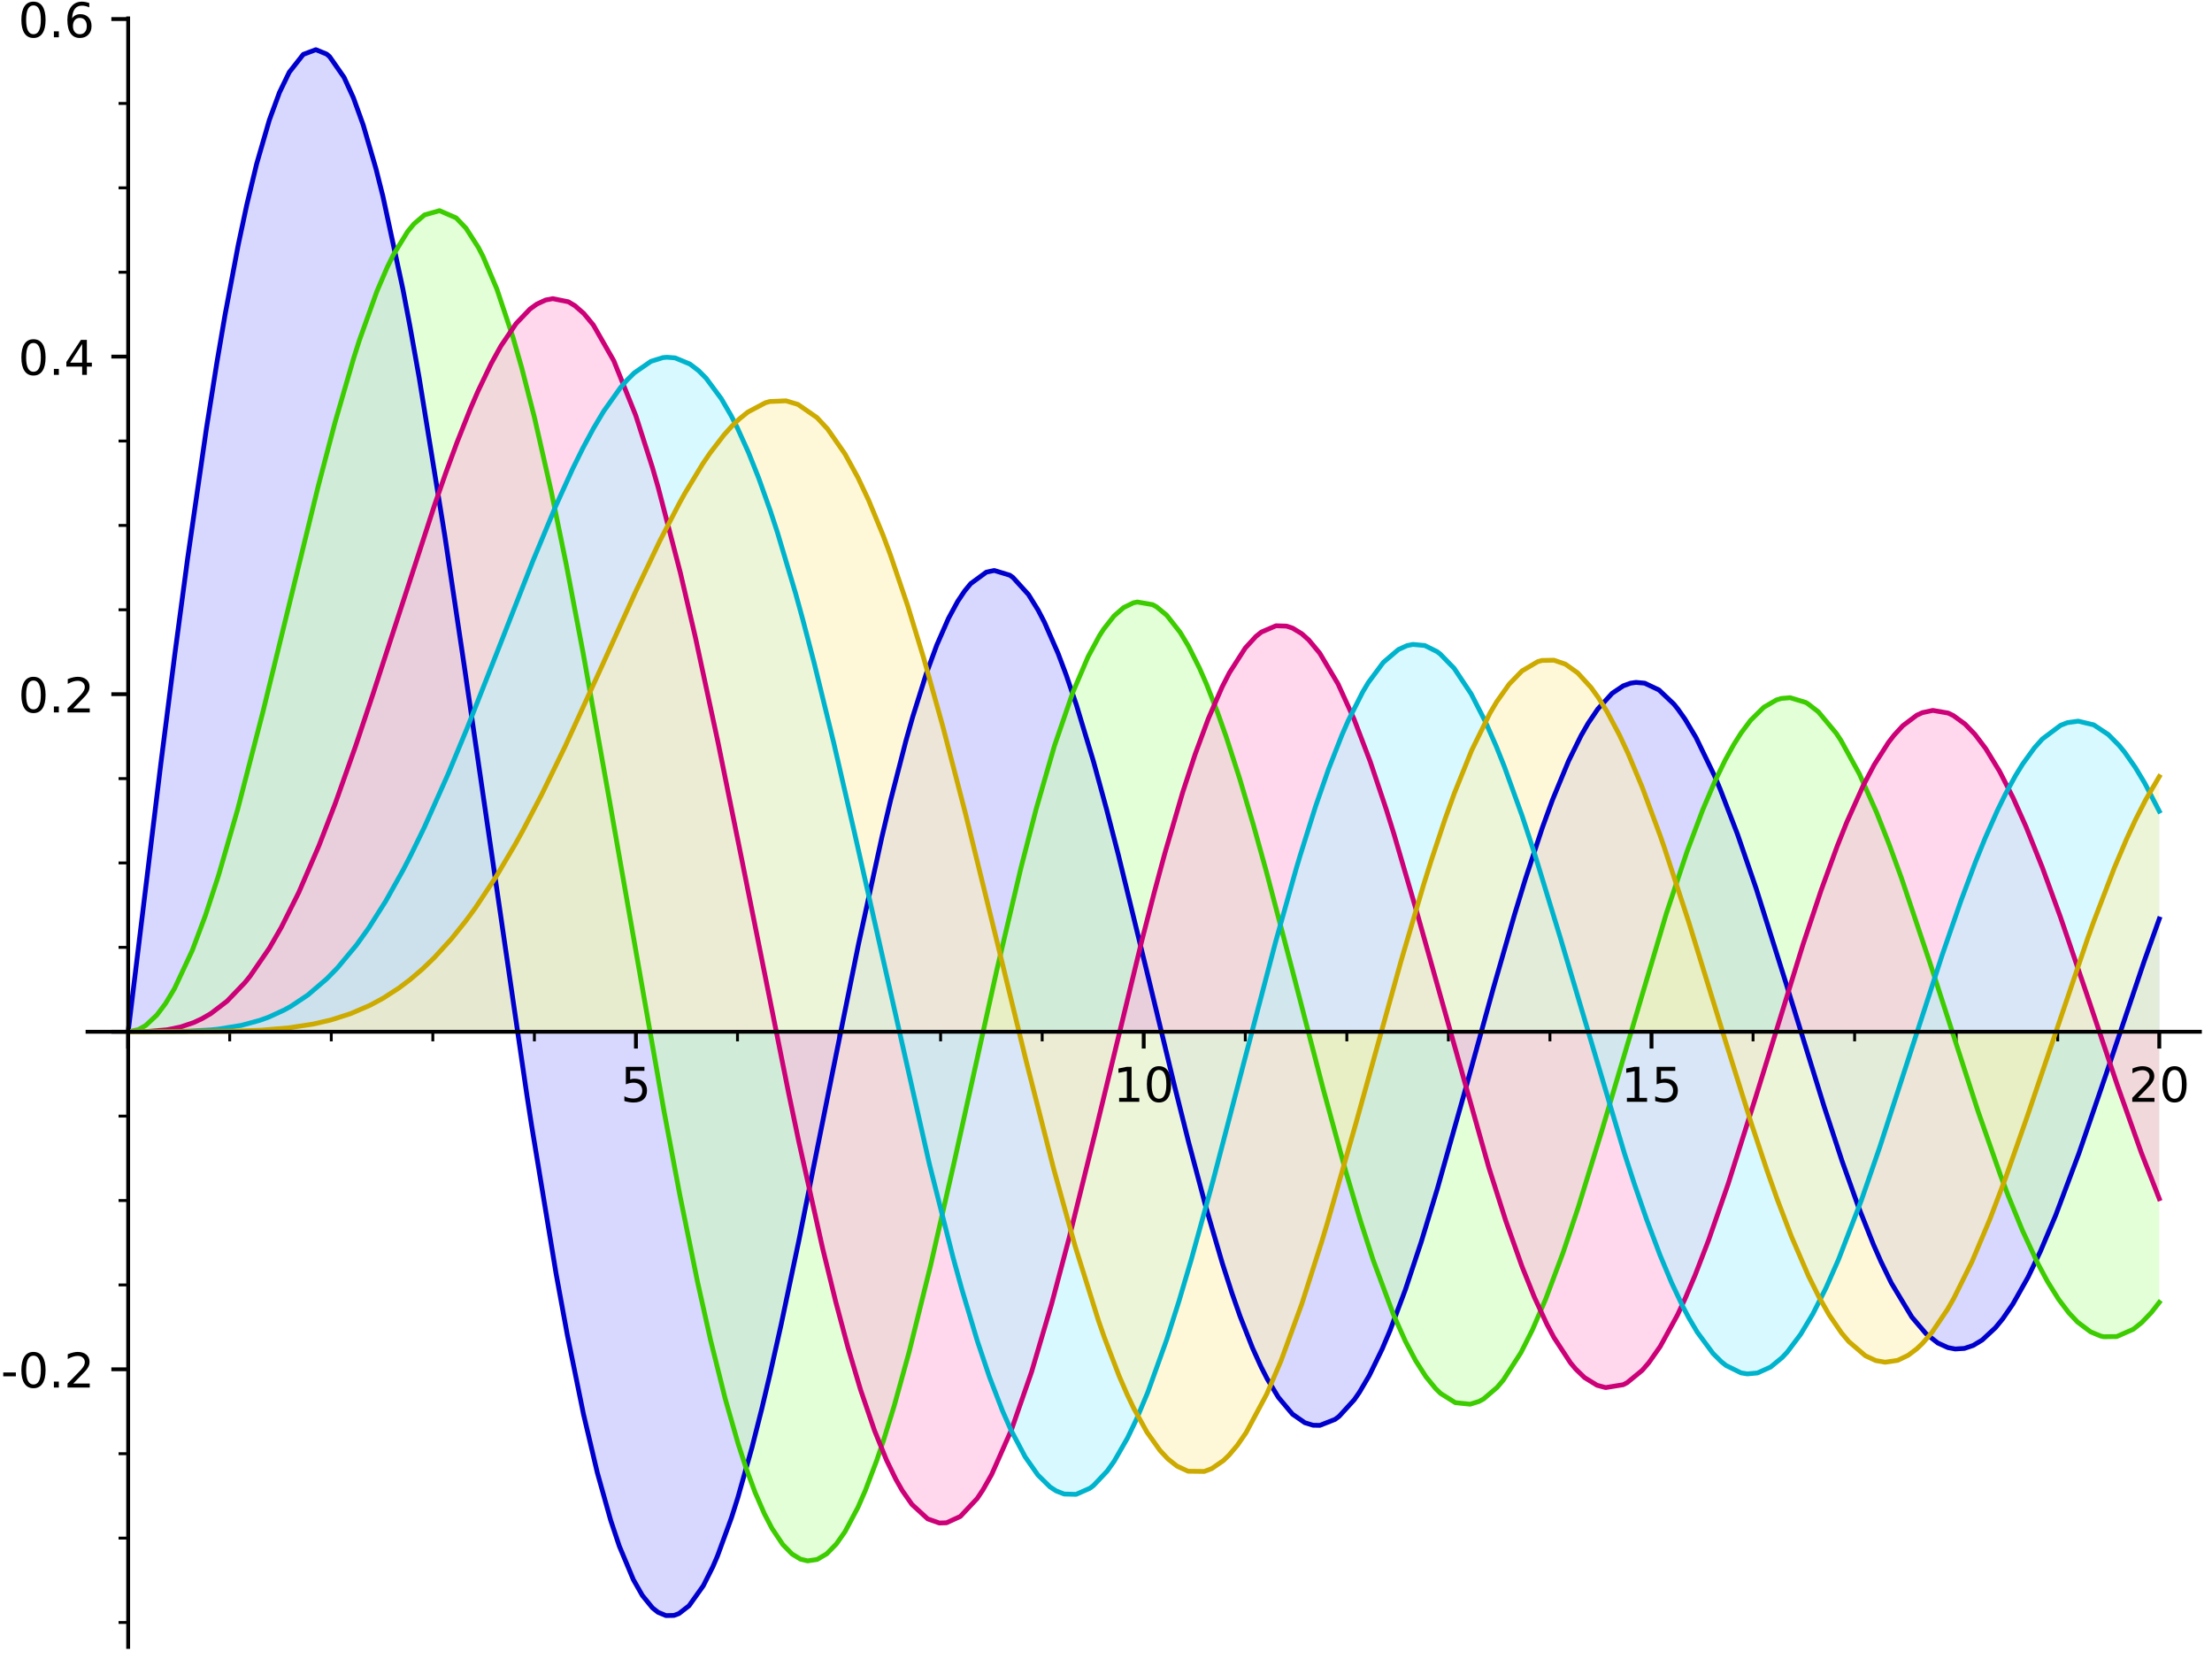 <?xml version="1.0" encoding="utf-8" standalone="no"?>
<!DOCTYPE svg PUBLIC "-//W3C//DTD SVG 1.1//EN"
  "http://www.w3.org/Graphics/SVG/1.1/DTD/svg11.dtd">
<!-- Created with matplotlib (http://matplotlib.org/) -->
<svg height="345.6pt" version="1.1" viewBox="0 0 460.8 345.6" width="460.8pt" xmlns="http://www.w3.org/2000/svg" xmlns:xlink="http://www.w3.org/1999/xlink">
 <defs>
  <style type="text/css">
*{stroke-linecap:butt;stroke-linejoin:round;}
  </style>
 </defs>
 <g id="figure_1">
  <g id="patch_1">
   <path d="M 0 345.6 
L 460.8 345.6 
L 460.8 0 
L 0 0 
z
" style="fill:#ffffff;"/>
  </g>
  <g id="axes_1">
   <g id="patch_2">
    <path d="M 18.235 343.08 
L 458.28 343.08 
L 458.28 3.825 
L 18.235 3.825 
z
" style="fill:#ffffff;"/>
   </g>
   <g id="patch_3">
    <path clip-path="url(#p49e0fb9e78)" d="M 26.698 214.931 
L 26.698 214.931 
L 27.81 205.693 
L 31.113 178.44 
L 33.521 158.964 
L 35.947 139.896 
L 36.385 136.527 
L 39.094 116.276 
L 42.26 94.162 
L 42.989 89.347 
L 45.167 75.622 
L 46.863 65.682 
L 48.56 56.453 
L 49.627 51.036 
L 51.398 42.721 
L 53.468 34.125 
L 56.114 24.991 
L 58.218 19.263 
L 60.256 15.048 
L 63.178 11.332 
L 65.794 10.349 
L 68.051 11.271 
L 68.664 11.801 
L 71.679 16.122 
L 73.616 20.36 
L 75.66 26.029 
L 78.3 35.072 
L 79.764 40.88 
L 82.997 55.556 
L 83.929 60.225 
L 85.402 67.971 
L 87.317 78.664 
L 90.826 99.842 
L 92.649 111.512 
L 94.491 123.672 
L 96.663 138.376 
L 99.454 157.652 
L 102.009 175.445 
L 102.757 180.653 
L 105.869 202.129 
L 106.973 209.631 
L 109.75 228.067 
L 110.723 234.345 
L 114.068 255.022 
L 115.847 265.354 
L 118.193 278.146 
L 120.745 290.864 
L 121.548 294.586 
L 124.425 306.754 
L 127.215 316.697 
L 129.014 322.084 
L 131.936 329.062 
L 133.819 332.369 
L 135.933 334.958 
L 137.075 335.862 
L 138.736 336.556 
L 140.397 336.523 
L 141.437 336.136 
L 143.54 334.508 
L 146.515 330.332 
L 148.505 326.369 
L 149.461 324.147 
L 152.403 316.097 
L 153.697 312.006 
L 156.642 301.576 
L 158.697 293.465 
L 160.417 286.218 
L 162.749 275.824 
L 165.387 263.423 
L 166.422 258.414 
L 168.201 249.655 
L 172.29 229.137 
L 173.243 224.336 
L 174.583 217.609 
L 176.846 206.376 
L 178.838 196.705 
L 182.709 178.783 
L 183.741 174.255 
L 185.539 166.671 
L 188.72 154.325 
L 190.111 149.406 
L 192.938 140.41 
L 195.15 134.376 
L 197.596 128.797 
L 199.5 125.286 
L 200.94 123.128 
L 202.218 121.576 
L 205.477 119.188 
L 207.118 118.841 
L 210.357 119.825 
L 211.009 120.288 
L 214.248 123.854 
L 216.257 127.092 
L 217.566 129.605 
L 220.428 136.143 
L 222.101 140.583 
L 224.233 146.845 
L 227.475 157.517 
L 227.823 158.733 
L 230.514 168.568 
L 232.981 178.12 
L 235.803 189.499 
L 236.699 193.185 
L 239.137 203.308 
L 242.379 216.804 
L 244.093 223.856 
L 244.703 226.345 
L 247.572 237.785 
L 250.264 248.012 
L 251.288 251.738 
L 254.63 263.153 
L 256.632 269.363 
L 258.33 274.21 
L 260.914 280.788 
L 262.703 284.737 
L 263.989 287.254 
L 266.309 291.087 
L 269.245 294.587 
L 271.824 296.38 
L 273.525 296.9 
L 274.954 296.929 
L 278.108 295.687 
L 278.969 295.041 
L 282.119 291.587 
L 283.189 290.036 
L 285.266 286.507 
L 287.932 281.024 
L 289.571 277.16 
L 292.759 268.677 
L 294.936 262.239 
L 296.051 258.765 
L 299.455 247.543 
L 301.728 239.648 
L 302.139 238.193 
L 305.257 226.988 
L 307.31 219.526 
L 309.386 211.987 
L 311.116 205.77 
L 314.319 194.541 
L 315.479 190.608 
L 317.782 183.07 
L 320.8 173.863 
L 321.303 172.412 
L 323.404 166.649 
L 326.753 158.543 
L 329.354 153.263 
L 330.843 150.673 
L 332.852 147.699 
L 335.85 144.421 
L 338.158 142.871 
L 339.696 142.317 
L 340.805 142.155 
L 342.603 142.315 
L 345.59 143.726 
L 348.687 146.658 
L 349.532 147.708 
L 351.011 149.795 
L 353.315 153.652 
L 357.196 161.686 
L 358.327 164.359 
L 361.16 171.62 
L 361.958 173.8 
L 364.954 182.431 
L 365.843 185.109 
L 369.022 195.022 
L 372.027 204.723 
L 374.293 212.129 
L 375.324 215.5 
L 377.129 221.365 
L 380.006 230.54 
L 381.657 235.651 
L 383.764 241.956 
L 386.585 249.912 
L 387.136 251.391 
L 390.305 259.343 
L 391.842 262.831 
L 393.994 267.264 
L 397.718 273.58 
L 398.266 274.357 
L 401.227 277.833 
L 403.68 279.768 
L 405.787 280.73 
L 407.305 281.018 
L 409.225 280.897 
L 411.054 280.279 
L 412.931 279.144 
L 415.677 276.592 
L 417.217 274.713 
L 419.317 271.658 
L 422.47 266.071 
L 425.054 260.679 
L 427.366 255.307 
L 428.236 253.166 
L 431.347 245.047 
L 433.1 240.203 
L 435.718 232.697 
L 437.864 226.374 
L 438.729 223.796 
L 441.036 216.891 
L 442.684 211.962 
L 445.665 203.162 
L 446.686 200.209 
L 449.818 191.433 
L 449.818 214.931 
z
" style="fill:#b2b3ff;opacity:0.5;"/>
   </g>
   <g id="patch_4">
    <path clip-path="url(#p49e0fb9e78)" d="M 26.698 214.931 
L 26.698 214.931 
L 28.821 214.489 
L 30.345 213.628 
L 32.673 211.449 
L 34.48 209.051 
L 36.339 205.96 
L 40.049 198 
L 41.47 194.36 
L 42.785 190.72 
L 45.523 182.373 
L 48.787 171.223 
L 49.522 168.56 
L 53.026 155.232 
L 54.72 148.497 
L 56.88 139.715 
L 58.421 133.374 
L 61.269 121.602 
L 62.031 118.461 
L 64.924 106.707 
L 66.26 101.404 
L 69.763 88.096 
L 71.801 80.861 
L 73.665 74.65 
L 74.873 70.86 
L 78.542 60.624 
L 80.7 55.608 
L 81.941 53.095 
L 84.918 48.237 
L 86.23 46.648 
L 88.437 44.772 
L 91.283 43.877 
L 91.556 43.883 
L 95.018 45.386 
L 97.065 47.521 
L 99.661 51.559 
L 100.628 53.438 
L 103.514 60.23 
L 106.035 67.572 
L 106.872 70.287 
L 108.688 76.639 
L 111.334 86.956 
L 114.849 102.429 
L 116.366 109.662 
L 117.99 117.733 
L 120.821 132.508 
L 121.434 135.806 
L 124.107 150.543 
L 127.018 167.061 
L 128.369 174.835 
L 131.384 192.253 
L 132.674 199.686 
L 135.018 213.072 
L 138.281 231.233 
L 138.386 231.805 
L 141.58 248.724 
L 143.967 260.655 
L 145.292 266.961 
L 148.032 279.204 
L 150.631 289.704 
L 151.101 291.478 
L 153.788 300.827 
L 155.371 305.678 
L 157.302 310.906 
L 159.232 315.347 
L 160.815 318.384 
L 163.067 321.75 
L 165.003 323.733 
L 166.757 324.799 
L 168.234 325.157 
L 170.216 324.868 
L 172.197 323.709 
L 174.219 321.649 
L 176.034 319.067 
L 178.711 314.045 
L 180.279 310.463 
L 182.668 304.158 
L 184.077 299.989 
L 186.294 292.806 
L 188.818 283.795 
L 189.414 281.547 
L 192.487 269.362 
L 193.839 263.722 
L 197.21 249.092 
L 198.769 242.132 
L 201.229 231.004 
L 202.622 224.674 
L 204.425 216.501 
L 207.674 201.989 
L 210.254 190.841 
L 212.691 180.755 
L 214.341 174.238 
L 215.838 168.578 
L 218.247 160.032 
L 219.649 155.409 
L 222.337 147.35 
L 223.502 144.205 
L 226.674 136.793 
L 229.02 132.448 
L 229.888 131.096 
L 232.064 128.326 
L 234.069 126.571 
L 236.073 125.59 
L 236.924 125.408 
L 240.116 125.962 
L 240.946 126.423 
L 243.053 128.169 
L 245.855 131.734 
L 247.602 134.646 
L 249.93 139.303 
L 251.388 142.644 
L 253.649 148.431 
L 255.446 153.511 
L 258.261 162.234 
L 261.136 171.956 
L 263.663 181.036 
L 263.812 181.584 
L 266.898 193.183 
L 269.451 203.014 
L 271.773 212.017 
L 272.889 216.327 
L 275.665 226.933 
L 278.163 236.213 
L 280.286 243.802 
L 281.166 246.854 
L 283.423 254.37 
L 286.053 262.496 
L 289.138 271.005 
L 290.269 273.82 
L 292.749 279.368 
L 294.901 283.446 
L 297.033 286.776 
L 299.059 289.26 
L 300.112 290.284 
L 303.177 292.2 
L 306.25 292.522 
L 308.11 291.942 
L 309.06 291.423 
L 311.868 289.025 
L 313.169 287.489 
L 316.839 281.774 
L 318.646 278.256 
L 319.199 277.092 
L 321.999 270.615 
L 324.839 263.137 
L 325.602 260.989 
L 328.805 251.432 
L 331.619 242.436 
L 333.655 235.676 
L 335.253 230.266 
L 338.013 220.802 
L 339.57 215.448 
L 340.541 212.119 
L 343.959 200.575 
L 344.871 197.566 
L 347.149 190.237 
L 350.12 181.187 
L 351.458 177.344 
L 354.694 168.743 
L 357.196 162.867 
L 359.389 158.339 
L 361.165 155.127 
L 362.707 152.686 
L 364.688 150.046 
L 367.434 147.337 
L 370.07 145.806 
L 371.092 145.498 
L 372.921 145.347 
L 376.15 146.325 
L 376.577 146.572 
L 378.803 148.296 
L 382.536 152.773 
L 383.497 154.231 
L 386.927 160.386 
L 387.349 161.239 
L 390.937 169.275 
L 393.125 174.783 
L 393.526 175.837 
L 396.101 182.888 
L 399.501 192.818 
L 400.982 197.306 
L 402.144 200.876 
L 405.99 212.853 
L 406.763 215.266 
L 408.876 221.826 
L 412.04 231.434 
L 414.537 238.717 
L 416.729 244.805 
L 418.404 249.226 
L 420.941 255.471 
L 421.287 256.279 
L 424.424 263.032 
L 426.547 266.99 
L 428.858 270.687 
L 430.973 273.479 
L 432.768 275.385 
L 435.495 277.439 
L 437.572 278.31 
L 438.265 278.465 
L 440.948 278.43 
L 444.399 276.909 
L 446.159 275.508 
L 448.179 273.399 
L 449.818 271.308 
L 449.818 214.931 
z
" style="fill:#c9ffb2;opacity:0.5;"/>
   </g>
   <g id="patch_5">
    <path clip-path="url(#p49e0fb9e78)" d="M 26.698 214.931 
L 26.698 214.931 
L 28.087 214.929 
L 30.598 214.885 
L 33.775 214.659 
L 34.784 214.526 
L 37.624 213.939 
L 40.332 213.021 
L 42.026 212.235 
L 43.919 211.141 
L 46.701 209.078 
L 47.3 208.558 
L 51.05 204.655 
L 52.077 203.382 
L 55.227 198.919 
L 56.125 197.489 
L 58.608 193.171 
L 61.41 187.665 
L 62.239 185.911 
L 64.83 180.07 
L 66.446 176.167 
L 69.866 167.303 
L 72.295 160.565 
L 74.117 155.311 
L 74.86 153.122 
L 77.672 144.664 
L 79.595 138.75 
L 81.388 133.185 
L 83.102 127.84 
L 86.998 115.782 
L 88.357 111.654 
L 90.539 105.168 
L 92.895 98.429 
L 95.195 92.184 
L 97.911 85.343 
L 99.578 81.477 
L 101.636 77.1 
L 102.328 75.734 
L 104.352 72.071 
L 107.519 67.4 
L 110.405 64.379 
L 111.807 63.365 
L 113.659 62.502 
L 115.142 62.213 
L 118.394 62.866 
L 119.764 63.683 
L 121.621 65.308 
L 123.595 67.693 
L 127.429 74.252 
L 127.858 75.142 
L 131.66 84.365 
L 132.442 86.554 
L 135.911 97.385 
L 137.132 101.618 
L 140.335 113.664 
L 141.736 119.338 
L 143.015 124.706 
L 144.853 132.721 
L 147.927 146.804 
L 149.576 154.649 
L 152.187 167.391 
L 154.56 179.211 
L 156.934 191.152 
L 158.099 197.026 
L 161.214 212.636 
L 163.474 223.774 
L 164.294 227.758 
L 166.409 237.839 
L 169.321 251.162 
L 171.357 260.005 
L 174.099 271.179 
L 176.145 278.891 
L 176.671 280.781 
L 179.264 289.498 
L 182.174 298.006 
L 184.688 304.19 
L 186.641 308.205 
L 187.962 310.519 
L 189.976 313.402 
L 193.253 316.408 
L 195.682 317.271 
L 197.159 317.227 
L 199.968 315.967 
L 200.055 315.905 
L 203.567 312.159 
L 204.778 310.342 
L 206.587 307.146 
L 210.5 298.372 
L 210.715 297.82 
L 214.769 286.192 
L 214.904 285.767 
L 219.042 271.738 
L 220.607 265.983 
L 222.755 257.762 
L 224.962 248.999 
L 227.326 239.354 
L 228.176 235.845 
L 231.287 222.898 
L 233.4 214.11 
L 235.066 207.247 
L 237.873 195.923 
L 239.579 189.254 
L 240.435 185.98 
L 242.636 177.834 
L 246.373 165.065 
L 248.108 159.672 
L 248.982 157.096 
L 251.719 149.702 
L 254.582 143.131 
L 256.114 140.137 
L 259.409 135.001 
L 261.628 132.581 
L 262.77 131.67 
L 265.808 130.362 
L 268.01 130.43 
L 269.274 130.853 
L 271.183 132.015 
L 272.649 133.326 
L 274.921 136.061 
L 278.321 141.674 
L 278.747 142.499 
L 282.081 149.83 
L 284.514 156.082 
L 285.451 158.671 
L 288.775 168.586 
L 290.4 173.789 
L 293.368 183.78 
L 295.138 189.973 
L 296.903 196.27 
L 298.013 200.272 
L 301.163 211.718 
L 303.645 220.704 
L 305.49 227.293 
L 308.266 236.936 
L 310.157 243.258 
L 311.992 249.147 
L 313.69 254.346 
L 316.278 261.738 
L 317.053 263.814 
L 319.634 270.226 
L 322.267 275.905 
L 323.718 278.636 
L 327.171 283.913 
L 328.256 285.204 
L 330.092 286.975 
L 332.696 288.579 
L 334.491 289.058 
L 338.129 288.464 
L 338.954 288.04 
L 342.104 285.462 
L 343.488 283.861 
L 345.85 280.498 
L 348.542 275.745 
L 349.461 273.912 
L 351.11 270.37 
L 353.142 265.586 
L 355.953 258.293 
L 358.366 251.49 
L 359.992 246.672 
L 362.597 238.637 
L 365.67 228.807 
L 367.006 224.461 
L 370.041 214.539 
L 371.864 208.616 
L 373.418 203.625 
L 375.576 196.831 
L 377.659 190.485 
L 379.373 185.461 
L 382.711 176.308 
L 384.712 171.293 
L 386.797 166.499 
L 388.126 163.692 
L 390.437 159.307 
L 393.407 154.659 
L 394.573 153.154 
L 396.379 151.192 
L 399.301 148.994 
L 400.469 148.459 
L 402.642 147.991 
L 405.82 148.54 
L 406.919 149.068 
L 409.349 150.839 
L 411.41 152.976 
L 413.642 155.919 
L 416.559 160.693 
L 418.078 163.566 
L 419.373 166.211 
L 422.056 172.218 
L 424.397 177.971 
L 425.469 180.748 
L 429.22 191.022 
L 431.619 197.946 
L 433.487 203.459 
L 434.644 206.909 
L 436.677 212.995 
L 440.037 223.002 
L 441.004 225.843 
L 443.939 234.26 
L 446.07 240.116 
L 448.281 245.897 
L 449.818 249.705 
L 449.818 214.931 
z
" style="fill:#ffb2df;opacity:0.5;"/>
   </g>
   <g id="patch_6">
    <path clip-path="url(#p49e0fb9e78)" d="M 26.698 214.931 
L 26.698 214.931 
L 29.069 214.931 
L 31.582 214.929 
L 33.006 214.924 
L 36.072 214.896 
L 36.724 214.886 
L 38.621 214.84 
L 41.693 214.706 
L 43.892 214.545 
L 45.441 214.389 
L 48.258 213.994 
L 50.319 213.595 
L 52.484 213.056 
L 54.128 212.554 
L 56.014 211.867 
L 59.204 210.402 
L 60.658 209.594 
L 62.757 208.261 
L 64.16 207.251 
L 68.079 203.897 
L 70.081 201.861 
L 70.309 201.615 
L 74.267 196.856 
L 76.194 194.203 
L 76.793 193.334 
L 80.346 187.731 
L 82.433 184.09 
L 83.977 181.237 
L 85.573 178.146 
L 88.395 172.348 
L 91.532 165.445 
L 93.371 161.198 
L 94.201 159.24 
L 97.323 151.659 
L 99.201 146.97 
L 100.338 144.094 
L 103.418 136.212 
L 106.052 129.435 
L 107.445 125.864 
L 108.658 122.774 
L 111.024 116.823 
L 113.364 111.095 
L 115.76 105.447 
L 117.707 101.063 
L 119.3 97.641 
L 121.428 93.335 
L 123.625 89.246 
L 125.744 85.692 
L 129.248 80.756 
L 130.577 79.221 
L 132.135 77.675 
L 135.605 75.275 
L 138.1 74.494 
L 138.924 74.417 
L 140.623 74.552 
L 143.715 75.831 
L 145.539 77.222 
L 147.096 78.79 
L 150.27 83.07 
L 152.345 86.652 
L 153.557 89.026 
L 155.935 94.28 
L 158.071 99.653 
L 160.473 106.406 
L 161.971 110.977 
L 165.723 123.567 
L 167.232 129.05 
L 169.578 138.007 
L 171.854 147.134 
L 173.665 154.666 
L 175.778 163.706 
L 178 173.448 
L 179.871 181.784 
L 182.633 194.216 
L 184.695 203.526 
L 186.835 213.137 
L 188.666 221.274 
L 190.597 229.72 
L 192.297 236.999 
L 193.61 242.501 
L 197.55 258.218 
L 198.543 261.964 
L 200.36 268.55 
L 203.622 279.427 
L 206.124 286.854 
L 208.376 292.786 
L 208.851 293.943 
L 210.627 297.96 
L 213.569 303.509 
L 216.209 307.269 
L 218.74 309.753 
L 220.025 310.587 
L 221.684 311.235 
L 224.168 311.3 
L 227.033 310.039 
L 227.779 309.479 
L 230.637 306.466 
L 232.097 304.409 
L 234.874 299.574 
L 236.738 295.681 
L 239.085 290.088 
L 242.456 280.829 
L 243.055 279.047 
L 245.599 271.058 
L 248.165 262.401 
L 250.614 253.675 
L 252.697 245.979 
L 253.861 241.589 
L 256.726 230.619 
L 259.044 221.651 
L 261.554 211.964 
L 262.282 209.176 
L 265.747 196.153 
L 266.998 191.587 
L 269.977 181.127 
L 270.791 178.383 
L 274.036 168.051 
L 275.572 163.53 
L 276.784 160.151 
L 279.547 153.118 
L 280.883 150.07 
L 283.883 144.139 
L 285.057 142.175 
L 288.176 137.98 
L 291.319 135.306 
L 293.079 134.505 
L 294.326 134.243 
L 296.81 134.473 
L 299.361 135.742 
L 300.001 136.222 
L 302.928 139.223 
L 305.688 143.221 
L 306.465 144.542 
L 309.481 150.431 
L 311.708 155.507 
L 313.373 159.669 
L 315.351 164.986 
L 317.072 169.909 
L 319.65 177.726 
L 322.594 187.175 
L 325.059 195.401 
L 325.582 197.174 
L 328.325 206.554 
L 330.447 213.848 
L 332.571 221.107 
L 335.983 232.515 
L 337.248 236.621 
L 338.435 240.395 
L 340.432 246.537 
L 343.028 254.066 
L 345.802 261.438 
L 348.223 267.221 
L 350.547 272.136 
L 351.841 274.584 
L 353.575 277.519 
L 356.845 281.939 
L 358.584 283.671 
L 359.568 284.456 
L 362.693 285.997 
L 363.997 286.21 
L 366.108 286.015 
L 368.844 284.783 
L 371.234 282.819 
L 372.305 281.68 
L 375.115 277.951 
L 377.651 273.716 
L 380.386 268.298 
L 382.573 263.389 
L 382.997 262.383 
L 387.009 252.088 
L 387.76 250.023 
L 389.341 245.556 
L 391.564 239.041 
L 395.299 227.657 
L 396.859 222.805 
L 398.804 216.733 
L 401.629 207.954 
L 403.087 203.485 
L 404.568 199.018 
L 407.695 189.91 
L 408.454 187.781 
L 411.515 179.6 
L 413.563 174.546 
L 416.124 168.773 
L 417.768 165.421 
L 419.904 161.514 
L 421.36 159.157 
L 423.811 155.782 
L 425.469 153.936 
L 429.243 151.105 
L 430.668 150.543 
L 432.916 150.227 
L 435.994 150.924 
L 436.165 151.001 
L 439.213 153.028 
L 441.459 155.299 
L 442.584 156.675 
L 444.816 159.856 
L 446.794 163.153 
L 449.818 168.987 
L 449.818 214.931 
z
" style="fill:#b2f5ff;opacity:0.5;"/>
   </g>
   <g id="patch_7">
    <path clip-path="url(#p49e0fb9e78)" d="M 26.698 214.931 
L 26.698 214.931 
L 28.182 214.931 
L 31.887 214.931 
L 33.744 214.931 
L 34.346 214.931 
L 38.199 214.927 
L 39.3 214.925 
L 41.258 214.917 
L 44.124 214.898 
L 45.196 214.886 
L 47.822 214.844 
L 50.37 214.779 
L 52.531 214.698 
L 54.416 214.602 
L 56.515 214.463 
L 57.649 214.37 
L 60.077 214.125 
L 63.55 213.639 
L 65.219 213.337 
L 66.549 213.061 
L 68.929 212.478 
L 71.041 211.854 
L 73.041 211.161 
L 75.437 210.185 
L 77.087 209.413 
L 79.78 207.963 
L 82.898 205.962 
L 83.048 205.857 
L 85.411 204.08 
L 88.045 201.83 
L 90.484 199.481 
L 93.651 196.036 
L 93.996 195.632 
L 97.044 191.835 
L 99.031 189.128 
L 101.461 185.569 
L 103.341 182.632 
L 105.348 179.323 
L 107.34 175.869 
L 108.948 172.962 
L 112.372 166.445 
L 112.828 165.546 
L 115.615 159.905 
L 117.664 155.618 
L 121.014 148.407 
L 123.439 143.077 
L 125.289 138.974 
L 126.338 136.641 
L 129.254 130.169 
L 130 128.523 
L 132.312 123.472 
L 135.571 116.54 
L 137.446 112.696 
L 140.303 107.105 
L 141.566 104.755 
L 142.691 102.733 
L 146.374 96.649 
L 147.92 94.371 
L 150.836 90.578 
L 152.486 88.748 
L 153.978 87.306 
L 155.791 85.84 
L 159.446 83.903 
L 160.36 83.643 
L 163.733 83.498 
L 165.897 84.105 
L 166.219 84.243 
L 170.189 86.988 
L 171.52 88.345 
L 172.401 89.363 
L 176.017 94.553 
L 177.497 97.142 
L 178.751 99.543 
L 180.938 104.182 
L 183.94 111.453 
L 185.454 115.5 
L 189.091 126.193 
L 190.741 131.47 
L 192.403 137.029 
L 195.083 146.463 
L 196.353 151.119 
L 197.939 157.077 
L 201.141 169.529 
L 203.557 179.217 
L 205.619 187.617 
L 207.85 196.786 
L 209.374 203.062 
L 211.32 211.057 
L 213.722 220.84 
L 216.901 233.499 
L 217.004 233.903 
L 219.512 243.534 
L 222.765 255.411 
L 223.975 259.616 
L 227.464 270.99 
L 228.844 275.144 
L 230.03 278.543 
L 233.124 286.619 
L 234.796 290.472 
L 236.17 293.354 
L 238.932 298.345 
L 241.634 302.136 
L 243.297 303.917 
L 245.201 305.427 
L 247.482 306.482 
L 250.874 306.525 
L 252.424 305.938 
L 254.861 304.258 
L 256.004 303.156 
L 257.74 301.107 
L 259.575 298.461 
L 263.7 290.808 
L 263.888 290.406 
L 266.857 283.482 
L 270.074 274.86 
L 271.185 271.642 
L 273.453 264.731 
L 275.402 258.47 
L 276.581 254.555 
L 279.911 243.088 
L 282.524 233.785 
L 283.994 228.48 
L 286.794 218.328 
L 287.584 215.472 
L 289.36 209.075 
L 291.877 200.154 
L 294.208 192.12 
L 296.566 184.304 
L 298.163 179.225 
L 301.05 170.569 
L 302.957 165.278 
L 305.337 159.211 
L 306.552 156.36 
L 310.384 148.566 
L 311.799 146.177 
L 314.407 142.5 
L 316.503 140.253 
L 317.065 139.761 
L 320.353 137.825 
L 321.244 137.581 
L 323.718 137.533 
L 326.104 138.357 
L 328.655 140.17 
L 331.442 143.215 
L 332.893 145.224 
L 334.772 148.239 
L 337.361 153.113 
L 339.199 157.049 
L 342.105 163.998 
L 344.127 169.303 
L 345.831 174.038 
L 346.701 176.539 
L 350.296 187.365 
L 351.777 192.01 
L 353.614 197.883 
L 356.84 208.365 
L 359.411 216.755 
L 359.944 218.489 
L 363.646 230.334 
L 364.864 234.125 
L 367.683 242.61 
L 368.142 243.947 
L 370.226 249.828 
L 373.167 257.54 
L 375.891 263.964 
L 376.749 265.829 
L 378.922 270.187 
L 381.077 273.959 
L 383.613 277.655 
L 385.14 279.477 
L 388.588 282.425 
L 390.752 283.43 
L 392.699 283.772 
L 395.326 283.386 
L 397.537 282.316 
L 399.331 280.956 
L 400.524 279.814 
L 402.472 277.551 
L 405.695 272.774 
L 407.013 270.47 
L 409.704 265.186 
L 410.79 262.848 
L 414.536 253.976 
L 416.607 248.608 
L 417.766 245.481 
L 419.63 240.301 
L 422.295 232.628 
L 425.022 224.564 
L 426.663 219.656 
L 428.063 215.464 
L 431.073 206.516 
L 432.935 201.083 
L 434.922 195.424 
L 436.172 191.956 
L 439.756 182.525 
L 440.458 180.78 
L 443.027 174.736 
L 444.865 170.767 
L 446.963 166.642 
L 449.818 161.779 
L 449.818 214.931 
z
" style="fill:#fff2b2;opacity:0.5;"/>
   </g>
   <g id="matplotlib.axis_1">
    <g id="xtick_1">
     <g id="line2d_1">
      <defs>
       <path d="M 0 0 
L 0 3.5 
" id="m098b163f75" style="stroke:#000000;stroke-width:0.8;"/>
      </defs>
      <g>
       <use style="stroke:#000000;stroke-width:0.8;" x="26.698" xlink:href="#m098b163f75" y="214.931"/>
      </g>
     </g>
    </g>
    <g id="xtick_2">
     <g id="line2d_2">
      <g>
       <use style="stroke:#000000;stroke-width:0.8;" x="132.478" xlink:href="#m098b163f75" y="214.931"/>
      </g>
     </g>
     <g id="text_1">
      <!-- 5 -->
      <defs>
       <path d="M 10.797 72.906 
L 49.516 72.906 
L 49.516 64.594 
L 19.828 64.594 
L 19.828 46.734 
Q 21.969 47.469 24.109 47.828 
Q 26.266 48.188 28.422 48.188 
Q 40.625 48.188 47.75 41.5 
Q 54.891 34.812 54.891 23.391 
Q 54.891 11.625 47.562 5.094 
Q 40.234 -1.422 26.906 -1.422 
Q 22.312 -1.422 17.547 -0.641 
Q 12.797 0.141 7.719 1.703 
L 7.719 11.625 
Q 12.109 9.234 16.797 8.062 
Q 21.484 6.891 26.703 6.891 
Q 35.156 6.891 40.078 11.328 
Q 45.016 15.766 45.016 23.391 
Q 45.016 31 40.078 35.438 
Q 35.156 39.891 26.703 39.891 
Q 22.75 39.891 18.812 39.016 
Q 14.891 38.141 10.797 36.281 
z
" id="DejaVuSans-35"/>
      </defs>
      <g transform="translate(129.296 229.53)scale(0.1 -0.1)">
       <use xlink:href="#DejaVuSans-35"/>
      </g>
     </g>
    </g>
    <g id="xtick_3">
     <g id="line2d_3">
      <g>
       <use style="stroke:#000000;stroke-width:0.8;" x="238.258" xlink:href="#m098b163f75" y="214.931"/>
      </g>
     </g>
     <g id="text_2">
      <!-- 10 -->
      <defs>
       <path d="M 12.406 8.297 
L 28.516 8.297 
L 28.516 63.922 
L 10.984 60.406 
L 10.984 69.391 
L 28.422 72.906 
L 38.281 72.906 
L 38.281 8.297 
L 54.391 8.297 
L 54.391 0 
L 12.406 0 
z
" id="DejaVuSans-31"/>
       <path d="M 31.781 66.406 
Q 24.172 66.406 20.328 58.906 
Q 16.5 51.422 16.5 36.375 
Q 16.5 21.391 20.328 13.891 
Q 24.172 6.391 31.781 6.391 
Q 39.453 6.391 43.281 13.891 
Q 47.125 21.391 47.125 36.375 
Q 47.125 51.422 43.281 58.906 
Q 39.453 66.406 31.781 66.406 
z
M 31.781 74.219 
Q 44.047 74.219 50.516 64.516 
Q 56.984 54.828 56.984 36.375 
Q 56.984 17.969 50.516 8.266 
Q 44.047 -1.422 31.781 -1.422 
Q 19.531 -1.422 13.062 8.266 
Q 6.594 17.969 6.594 36.375 
Q 6.594 54.828 13.062 64.516 
Q 19.531 74.219 31.781 74.219 
z
" id="DejaVuSans-30"/>
      </defs>
      <g transform="translate(231.895 229.53)scale(0.1 -0.1)">
       <use xlink:href="#DejaVuSans-31"/>
       <use x="63.623" xlink:href="#DejaVuSans-30"/>
      </g>
     </g>
    </g>
    <g id="xtick_4">
     <g id="line2d_4">
      <g>
       <use style="stroke:#000000;stroke-width:0.8;" x="344.038" xlink:href="#m098b163f75" y="214.931"/>
      </g>
     </g>
     <g id="text_3">
      <!-- 15 -->
      <g transform="translate(337.675 229.53)scale(0.1 -0.1)">
       <use xlink:href="#DejaVuSans-31"/>
       <use x="63.623" xlink:href="#DejaVuSans-35"/>
      </g>
     </g>
    </g>
    <g id="xtick_5">
     <g id="line2d_5">
      <g>
       <use style="stroke:#000000;stroke-width:0.8;" x="449.818" xlink:href="#m098b163f75" y="214.931"/>
      </g>
     </g>
     <g id="text_4">
      <!-- 20 -->
      <defs>
       <path d="M 19.188 8.297 
L 53.609 8.297 
L 53.609 0 
L 7.328 0 
L 7.328 8.297 
Q 12.938 14.109 22.625 23.891 
Q 32.328 33.688 34.812 36.531 
Q 39.547 41.844 41.422 45.531 
Q 43.312 49.219 43.312 52.781 
Q 43.312 58.594 39.234 62.25 
Q 35.156 65.922 28.609 65.922 
Q 23.969 65.922 18.812 64.312 
Q 13.672 62.703 7.812 59.422 
L 7.812 69.391 
Q 13.766 71.781 18.938 73 
Q 24.125 74.219 28.422 74.219 
Q 39.75 74.219 46.484 68.547 
Q 53.219 62.891 53.219 53.422 
Q 53.219 48.922 51.531 44.891 
Q 49.859 40.875 45.406 35.406 
Q 44.188 33.984 37.641 27.219 
Q 31.109 20.453 19.188 8.297 
z
" id="DejaVuSans-32"/>
      </defs>
      <g transform="translate(443.455 229.53)scale(0.1 -0.1)">
       <use xlink:href="#DejaVuSans-32"/>
       <use x="63.623" xlink:href="#DejaVuSans-30"/>
      </g>
     </g>
    </g>
    <g id="xtick_6">
     <g id="line2d_6">
      <defs>
       <path d="M 0 0 
L 0 2 
" id="m37cab7a7a0" style="stroke:#000000;stroke-width:0.6;"/>
      </defs>
      <g>
       <use style="stroke:#000000;stroke-width:0.6;" x="47.854" xlink:href="#m37cab7a7a0" y="214.931"/>
      </g>
     </g>
    </g>
    <g id="xtick_7">
     <g id="line2d_7">
      <g>
       <use style="stroke:#000000;stroke-width:0.6;" x="69.01" xlink:href="#m37cab7a7a0" y="214.931"/>
      </g>
     </g>
    </g>
    <g id="xtick_8">
     <g id="line2d_8">
      <g>
       <use style="stroke:#000000;stroke-width:0.6;" x="90.166" xlink:href="#m37cab7a7a0" y="214.931"/>
      </g>
     </g>
    </g>
    <g id="xtick_9">
     <g id="line2d_9">
      <g>
       <use style="stroke:#000000;stroke-width:0.6;" x="111.322" xlink:href="#m37cab7a7a0" y="214.931"/>
      </g>
     </g>
    </g>
    <g id="xtick_10">
     <g id="line2d_10">
      <g>
       <use style="stroke:#000000;stroke-width:0.6;" x="153.634" xlink:href="#m37cab7a7a0" y="214.931"/>
      </g>
     </g>
    </g>
    <g id="xtick_11">
     <g id="line2d_11">
      <g>
       <use style="stroke:#000000;stroke-width:0.6;" x="174.79" xlink:href="#m37cab7a7a0" y="214.931"/>
      </g>
     </g>
    </g>
    <g id="xtick_12">
     <g id="line2d_12">
      <g>
       <use style="stroke:#000000;stroke-width:0.6;" x="195.946" xlink:href="#m37cab7a7a0" y="214.931"/>
      </g>
     </g>
    </g>
    <g id="xtick_13">
     <g id="line2d_13">
      <g>
       <use style="stroke:#000000;stroke-width:0.6;" x="217.102" xlink:href="#m37cab7a7a0" y="214.931"/>
      </g>
     </g>
    </g>
    <g id="xtick_14">
     <g id="line2d_14">
      <g>
       <use style="stroke:#000000;stroke-width:0.6;" x="259.414" xlink:href="#m37cab7a7a0" y="214.931"/>
      </g>
     </g>
    </g>
    <g id="xtick_15">
     <g id="line2d_15">
      <g>
       <use style="stroke:#000000;stroke-width:0.6;" x="280.57" xlink:href="#m37cab7a7a0" y="214.931"/>
      </g>
     </g>
    </g>
    <g id="xtick_16">
     <g id="line2d_16">
      <g>
       <use style="stroke:#000000;stroke-width:0.6;" x="301.726" xlink:href="#m37cab7a7a0" y="214.931"/>
      </g>
     </g>
    </g>
    <g id="xtick_17">
     <g id="line2d_17">
      <g>
       <use style="stroke:#000000;stroke-width:0.6;" x="322.882" xlink:href="#m37cab7a7a0" y="214.931"/>
      </g>
     </g>
    </g>
    <g id="xtick_18">
     <g id="line2d_18">
      <g>
       <use style="stroke:#000000;stroke-width:0.6;" x="365.194" xlink:href="#m37cab7a7a0" y="214.931"/>
      </g>
     </g>
    </g>
    <g id="xtick_19">
     <g id="line2d_19">
      <g>
       <use style="stroke:#000000;stroke-width:0.6;" x="386.35" xlink:href="#m37cab7a7a0" y="214.931"/>
      </g>
     </g>
    </g>
    <g id="xtick_20">
     <g id="line2d_20">
      <g>
       <use style="stroke:#000000;stroke-width:0.6;" x="407.506" xlink:href="#m37cab7a7a0" y="214.931"/>
      </g>
     </g>
    </g>
    <g id="xtick_21">
     <g id="line2d_21">
      <g>
       <use style="stroke:#000000;stroke-width:0.6;" x="428.662" xlink:href="#m37cab7a7a0" y="214.931"/>
      </g>
     </g>
    </g>
   </g>
   <g id="matplotlib.axis_2">
    <g id="ytick_1">
     <g id="line2d_22">
      <defs>
       <path d="M 0 0 
L -3.5 0 
" id="mda51f449ec" style="stroke:#000000;stroke-width:0.8;"/>
      </defs>
      <g>
       <use style="stroke:#000000;stroke-width:0.8;" x="26.698" xlink:href="#mda51f449ec" y="285.252"/>
      </g>
     </g>
     <g id="text_5">
      <!-- -0.2 -->
      <defs>
       <path d="M 4.891 31.391 
L 31.203 31.391 
L 31.203 23.391 
L 4.891 23.391 
z
" id="DejaVuSans-2d"/>
       <path d="M 10.688 12.406 
L 21 12.406 
L 21 0 
L 10.688 0 
z
" id="DejaVuSans-2e"/>
      </defs>
      <g transform="translate(0.187 289.051)scale(0.1 -0.1)">
       <use xlink:href="#DejaVuSans-2d"/>
       <use x="36.084" xlink:href="#DejaVuSans-30"/>
       <use x="99.707" xlink:href="#DejaVuSans-2e"/>
       <use x="131.494" xlink:href="#DejaVuSans-32"/>
      </g>
     </g>
    </g>
    <g id="ytick_2">
     <g id="line2d_23">
      <g>
       <use style="stroke:#000000;stroke-width:0.8;" x="26.698" xlink:href="#mda51f449ec" y="214.931"/>
      </g>
     </g>
    </g>
    <g id="ytick_3">
     <g id="line2d_24">
      <g>
       <use style="stroke:#000000;stroke-width:0.8;" x="26.698" xlink:href="#mda51f449ec" y="144.611"/>
      </g>
     </g>
     <g id="text_6">
      <!-- 0.2 -->
      <g transform="translate(3.795 148.41)scale(0.1 -0.1)">
       <use xlink:href="#DejaVuSans-30"/>
       <use x="63.623" xlink:href="#DejaVuSans-2e"/>
       <use x="95.41" xlink:href="#DejaVuSans-32"/>
      </g>
     </g>
    </g>
    <g id="ytick_4">
     <g id="line2d_25">
      <g>
       <use style="stroke:#000000;stroke-width:0.8;" x="26.698" xlink:href="#mda51f449ec" y="74.29"/>
      </g>
     </g>
     <g id="text_7">
      <!-- 0.4 -->
      <defs>
       <path d="M 37.797 64.312 
L 12.891 25.391 
L 37.797 25.391 
z
M 35.203 72.906 
L 47.609 72.906 
L 47.609 25.391 
L 58.016 25.391 
L 58.016 17.188 
L 47.609 17.188 
L 47.609 0 
L 37.797 0 
L 37.797 17.188 
L 4.891 17.188 
L 4.891 26.703 
z
" id="DejaVuSans-34"/>
      </defs>
      <g transform="translate(3.795 78.089)scale(0.1 -0.1)">
       <use xlink:href="#DejaVuSans-30"/>
       <use x="63.623" xlink:href="#DejaVuSans-2e"/>
       <use x="95.41" xlink:href="#DejaVuSans-34"/>
      </g>
     </g>
    </g>
    <g id="ytick_5">
     <g id="line2d_26">
      <g>
       <use style="stroke:#000000;stroke-width:0.8;" x="26.698" xlink:href="#mda51f449ec" y="3.969"/>
      </g>
     </g>
     <g id="text_8">
      <!-- 0.6 -->
      <defs>
       <path d="M 33.016 40.375 
Q 26.375 40.375 22.484 35.828 
Q 18.609 31.297 18.609 23.391 
Q 18.609 15.531 22.484 10.953 
Q 26.375 6.391 33.016 6.391 
Q 39.656 6.391 43.531 10.953 
Q 47.406 15.531 47.406 23.391 
Q 47.406 31.297 43.531 35.828 
Q 39.656 40.375 33.016 40.375 
z
M 52.594 71.297 
L 52.594 62.312 
Q 48.875 64.062 45.094 64.984 
Q 41.312 65.922 37.594 65.922 
Q 27.828 65.922 22.672 59.328 
Q 17.531 52.734 16.797 39.406 
Q 19.672 43.656 24.016 45.922 
Q 28.375 48.188 33.594 48.188 
Q 44.578 48.188 50.953 41.516 
Q 57.328 34.859 57.328 23.391 
Q 57.328 12.156 50.688 5.359 
Q 44.047 -1.422 33.016 -1.422 
Q 20.359 -1.422 13.672 8.266 
Q 6.984 17.969 6.984 36.375 
Q 6.984 53.656 15.188 63.938 
Q 23.391 74.219 37.203 74.219 
Q 40.922 74.219 44.703 73.484 
Q 48.484 72.75 52.594 71.297 
z
" id="DejaVuSans-36"/>
      </defs>
      <g transform="translate(3.795 7.768)scale(0.1 -0.1)">
       <use xlink:href="#DejaVuSans-30"/>
       <use x="63.623" xlink:href="#DejaVuSans-2e"/>
       <use x="95.41" xlink:href="#DejaVuSans-36"/>
      </g>
     </g>
    </g>
    <g id="ytick_6">
     <g id="line2d_27">
      <defs>
       <path d="M 0 0 
L -2 0 
" id="m257e979e7c" style="stroke:#000000;stroke-width:0.6;"/>
      </defs>
      <g>
       <use style="stroke:#000000;stroke-width:0.6;" x="26.698" xlink:href="#m257e979e7c" y="337.993"/>
      </g>
     </g>
    </g>
    <g id="ytick_7">
     <g id="line2d_28">
      <g>
       <use style="stroke:#000000;stroke-width:0.6;" x="26.698" xlink:href="#m257e979e7c" y="320.412"/>
      </g>
     </g>
    </g>
    <g id="ytick_8">
     <g id="line2d_29">
      <g>
       <use style="stroke:#000000;stroke-width:0.6;" x="26.698" xlink:href="#m257e979e7c" y="302.832"/>
      </g>
     </g>
    </g>
    <g id="ytick_9">
     <g id="line2d_30">
      <g>
       <use style="stroke:#000000;stroke-width:0.6;" x="26.698" xlink:href="#m257e979e7c" y="267.672"/>
      </g>
     </g>
    </g>
    <g id="ytick_10">
     <g id="line2d_31">
      <g>
       <use style="stroke:#000000;stroke-width:0.6;" x="26.698" xlink:href="#m257e979e7c" y="250.092"/>
      </g>
     </g>
    </g>
    <g id="ytick_11">
     <g id="line2d_32">
      <g>
       <use style="stroke:#000000;stroke-width:0.6;" x="26.698" xlink:href="#m257e979e7c" y="232.511"/>
      </g>
     </g>
    </g>
    <g id="ytick_12">
     <g id="line2d_33">
      <g>
       <use style="stroke:#000000;stroke-width:0.6;" x="26.698" xlink:href="#m257e979e7c" y="197.351"/>
      </g>
     </g>
    </g>
    <g id="ytick_13">
     <g id="line2d_34">
      <g>
       <use style="stroke:#000000;stroke-width:0.6;" x="26.698" xlink:href="#m257e979e7c" y="179.771"/>
      </g>
     </g>
    </g>
    <g id="ytick_14">
     <g id="line2d_35">
      <g>
       <use style="stroke:#000000;stroke-width:0.6;" x="26.698" xlink:href="#m257e979e7c" y="162.191"/>
      </g>
     </g>
    </g>
    <g id="ytick_15">
     <g id="line2d_36">
      <g>
       <use style="stroke:#000000;stroke-width:0.6;" x="26.698" xlink:href="#m257e979e7c" y="127.03"/>
      </g>
     </g>
    </g>
    <g id="ytick_16">
     <g id="line2d_37">
      <g>
       <use style="stroke:#000000;stroke-width:0.6;" x="26.698" xlink:href="#m257e979e7c" y="109.45"/>
      </g>
     </g>
    </g>
    <g id="ytick_17">
     <g id="line2d_38">
      <g>
       <use style="stroke:#000000;stroke-width:0.6;" x="26.698" xlink:href="#m257e979e7c" y="91.87"/>
      </g>
     </g>
    </g>
    <g id="ytick_18">
     <g id="line2d_39">
      <g>
       <use style="stroke:#000000;stroke-width:0.6;" x="26.698" xlink:href="#m257e979e7c" y="56.71"/>
      </g>
     </g>
    </g>
    <g id="ytick_19">
     <g id="line2d_40">
      <g>
       <use style="stroke:#000000;stroke-width:0.6;" x="26.698" xlink:href="#m257e979e7c" y="39.13"/>
      </g>
     </g>
    </g>
    <g id="ytick_20">
     <g id="line2d_41">
      <g>
       <use style="stroke:#000000;stroke-width:0.6;" x="26.698" xlink:href="#m257e979e7c" y="21.549"/>
      </g>
     </g>
    </g>
   </g>
   <g id="line2d_42">
    <path clip-path="url(#p49e0fb9e78)" d="M 26.698 214.931 
L 33.521 158.964 
L 36.385 136.527 
L 39.094 116.276 
L 42.989 89.347 
L 45.167 75.622 
L 46.863 65.682 
L 49.627 51.036 
L 51.398 42.721 
L 53.468 34.125 
L 56.114 24.991 
L 58.218 19.263 
L 60.256 15.048 
L 63.178 11.332 
L 65.794 10.349 
L 68.051 11.271 
L 68.664 11.801 
L 71.679 16.122 
L 73.616 20.36 
L 75.66 26.029 
L 78.3 35.072 
L 79.764 40.88 
L 83.929 60.225 
L 85.402 67.971 
L 87.317 78.664 
L 92.649 111.512 
L 96.663 138.376 
L 109.75 228.067 
L 110.723 234.345 
L 115.847 265.354 
L 118.193 278.146 
L 121.548 294.586 
L 124.425 306.754 
L 127.215 316.697 
L 129.014 322.084 
L 131.936 329.062 
L 133.819 332.369 
L 135.933 334.958 
L 137.075 335.862 
L 138.736 336.556 
L 140.397 336.523 
L 141.437 336.136 
L 143.54 334.508 
L 146.515 330.332 
L 148.505 326.369 
L 149.461 324.147 
L 152.403 316.097 
L 153.697 312.006 
L 156.642 301.576 
L 158.697 293.465 
L 160.417 286.218 
L 162.749 275.824 
L 166.422 258.414 
L 173.243 224.336 
L 178.838 196.705 
L 183.741 174.255 
L 185.539 166.671 
L 188.72 154.325 
L 190.111 149.406 
L 192.938 140.41 
L 195.15 134.376 
L 197.596 128.797 
L 199.5 125.286 
L 200.94 123.128 
L 202.218 121.576 
L 205.477 119.188 
L 207.118 118.841 
L 210.357 119.825 
L 211.009 120.288 
L 214.248 123.854 
L 216.257 127.092 
L 217.566 129.605 
L 220.428 136.143 
L 222.101 140.583 
L 224.233 146.845 
L 227.823 158.733 
L 230.514 168.568 
L 232.981 178.12 
L 239.137 203.308 
L 244.703 226.345 
L 247.572 237.785 
L 251.288 251.738 
L 254.63 263.153 
L 256.632 269.363 
L 258.33 274.21 
L 260.914 280.788 
L 262.703 284.737 
L 263.989 287.254 
L 266.309 291.087 
L 269.245 294.587 
L 271.824 296.38 
L 273.525 296.9 
L 274.954 296.929 
L 278.108 295.687 
L 278.969 295.041 
L 282.119 291.587 
L 283.189 290.036 
L 285.266 286.507 
L 287.932 281.024 
L 289.571 277.16 
L 292.759 268.677 
L 296.051 258.765 
L 299.455 247.543 
L 305.257 226.988 
L 311.116 205.77 
L 315.479 190.608 
L 317.782 183.07 
L 321.303 172.412 
L 323.404 166.649 
L 326.753 158.543 
L 329.354 153.263 
L 330.843 150.673 
L 332.852 147.699 
L 335.85 144.421 
L 338.158 142.871 
L 339.696 142.317 
L 340.805 142.155 
L 342.603 142.315 
L 345.59 143.726 
L 348.687 146.658 
L 349.532 147.708 
L 351.011 149.795 
L 353.315 153.652 
L 357.196 161.686 
L 358.327 164.359 
L 361.958 173.8 
L 365.843 185.109 
L 372.027 204.723 
L 380.006 230.54 
L 383.764 241.956 
L 387.136 251.391 
L 390.305 259.343 
L 391.842 262.831 
L 393.994 267.264 
L 398.266 274.357 
L 401.227 277.833 
L 403.68 279.768 
L 405.787 280.73 
L 407.305 281.018 
L 409.225 280.897 
L 411.054 280.279 
L 412.931 279.144 
L 415.677 276.592 
L 417.217 274.713 
L 419.317 271.658 
L 422.47 266.071 
L 425.054 260.679 
L 428.236 253.166 
L 433.1 240.203 
L 438.729 223.796 
L 446.686 200.209 
L 449.818 191.433 
L 449.818 191.433 
" style="fill:none;stroke:#0000cc;stroke-linecap:square;"/>
   </g>
   <g id="line2d_43">
    <path clip-path="url(#p49e0fb9e78)" d="M 26.698 214.931 
L 28.821 214.489 
L 30.345 213.628 
L 32.673 211.449 
L 34.48 209.051 
L 36.339 205.96 
L 40.049 198 
L 42.785 190.72 
L 45.523 182.373 
L 49.522 168.56 
L 54.72 148.497 
L 66.26 101.404 
L 69.763 88.096 
L 73.665 74.65 
L 74.873 70.86 
L 78.542 60.624 
L 80.7 55.608 
L 81.941 53.095 
L 84.918 48.237 
L 86.23 46.648 
L 88.437 44.772 
L 91.556 43.883 
L 95.018 45.386 
L 97.065 47.521 
L 99.661 51.559 
L 100.628 53.438 
L 103.514 60.23 
L 106.872 70.287 
L 108.688 76.639 
L 111.334 86.956 
L 114.849 102.429 
L 117.99 117.733 
L 121.434 135.806 
L 127.018 167.061 
L 138.281 231.233 
L 141.58 248.724 
L 145.292 266.961 
L 148.032 279.204 
L 151.101 291.478 
L 153.788 300.827 
L 155.371 305.678 
L 157.302 310.906 
L 159.232 315.347 
L 160.815 318.384 
L 163.067 321.75 
L 165.003 323.733 
L 166.757 324.799 
L 168.234 325.157 
L 170.216 324.868 
L 172.197 323.709 
L 174.219 321.649 
L 176.034 319.067 
L 178.711 314.045 
L 180.279 310.463 
L 182.668 304.158 
L 184.077 299.989 
L 186.294 292.806 
L 189.414 281.547 
L 193.839 263.722 
L 198.769 242.132 
L 207.674 201.989 
L 212.691 180.755 
L 215.838 168.578 
L 219.649 155.409 
L 223.502 144.205 
L 226.674 136.793 
L 229.02 132.448 
L 229.888 131.096 
L 232.064 128.326 
L 234.069 126.571 
L 236.073 125.59 
L 236.924 125.408 
L 240.116 125.962 
L 240.946 126.423 
L 243.053 128.169 
L 245.855 131.734 
L 247.602 134.646 
L 249.93 139.303 
L 251.388 142.644 
L 253.649 148.431 
L 255.446 153.511 
L 258.261 162.234 
L 261.136 171.956 
L 263.812 181.584 
L 269.451 203.014 
L 275.665 226.933 
L 280.286 243.802 
L 283.423 254.37 
L 286.053 262.496 
L 290.269 273.82 
L 292.749 279.368 
L 294.901 283.446 
L 297.033 286.776 
L 299.059 289.26 
L 300.112 290.284 
L 303.177 292.2 
L 306.25 292.522 
L 308.11 291.942 
L 309.06 291.423 
L 311.868 289.025 
L 313.169 287.489 
L 316.839 281.774 
L 319.199 277.092 
L 321.999 270.615 
L 325.602 260.989 
L 328.805 251.432 
L 333.655 235.676 
L 347.149 190.237 
L 351.458 177.344 
L 354.694 168.743 
L 357.196 162.867 
L 359.389 158.339 
L 361.165 155.127 
L 362.707 152.686 
L 364.688 150.046 
L 367.434 147.337 
L 370.07 145.806 
L 371.092 145.498 
L 372.921 145.347 
L 376.15 146.325 
L 376.577 146.572 
L 378.803 148.296 
L 382.536 152.773 
L 383.497 154.231 
L 387.349 161.239 
L 390.937 169.275 
L 393.526 175.837 
L 396.101 182.888 
L 402.144 200.876 
L 412.04 231.434 
L 416.729 244.805 
L 418.404 249.226 
L 421.287 256.279 
L 424.424 263.032 
L 426.547 266.99 
L 428.858 270.687 
L 430.973 273.479 
L 432.768 275.385 
L 435.495 277.439 
L 437.572 278.31 
L 438.265 278.465 
L 440.948 278.43 
L 444.399 276.909 
L 446.159 275.508 
L 448.179 273.399 
L 449.818 271.308 
L 449.818 271.308 
" style="fill:none;stroke:#3ccc00;stroke-linecap:square;"/>
   </g>
   <g id="line2d_44">
    <path clip-path="url(#p49e0fb9e78)" d="M 26.698 214.931 
L 30.598 214.885 
L 34.784 214.526 
L 37.624 213.939 
L 40.332 213.021 
L 42.026 212.235 
L 43.919 211.141 
L 47.3 208.558 
L 51.05 204.655 
L 52.077 203.382 
L 56.125 197.489 
L 58.608 193.171 
L 62.239 185.911 
L 66.446 176.167 
L 69.866 167.303 
L 74.117 155.311 
L 77.672 144.664 
L 90.539 105.168 
L 92.895 98.429 
L 95.195 92.184 
L 97.911 85.343 
L 99.578 81.477 
L 102.328 75.734 
L 104.352 72.071 
L 107.519 67.4 
L 110.405 64.379 
L 111.807 63.365 
L 113.659 62.502 
L 115.142 62.213 
L 118.394 62.866 
L 119.764 63.683 
L 121.621 65.308 
L 123.595 67.693 
L 127.858 75.142 
L 132.442 86.554 
L 135.911 97.385 
L 137.132 101.618 
L 141.736 119.338 
L 144.853 132.721 
L 149.576 154.649 
L 154.56 179.211 
L 164.294 227.758 
L 166.409 237.839 
L 171.357 260.005 
L 174.099 271.179 
L 176.671 280.781 
L 179.264 289.498 
L 182.174 298.006 
L 184.688 304.19 
L 186.641 308.205 
L 187.962 310.519 
L 189.976 313.402 
L 193.253 316.408 
L 195.682 317.271 
L 197.159 317.227 
L 200.055 315.905 
L 203.567 312.159 
L 204.778 310.342 
L 206.587 307.146 
L 210.715 297.82 
L 214.904 285.767 
L 219.042 271.738 
L 222.755 257.762 
L 228.176 235.845 
L 237.873 195.923 
L 240.435 185.98 
L 242.636 177.834 
L 246.373 165.065 
L 248.982 157.096 
L 251.719 149.702 
L 254.582 143.131 
L 256.114 140.137 
L 259.409 135.001 
L 261.628 132.581 
L 262.77 131.67 
L 265.808 130.362 
L 268.01 130.43 
L 269.274 130.853 
L 271.183 132.015 
L 272.649 133.326 
L 274.921 136.061 
L 278.747 142.499 
L 282.081 149.83 
L 285.451 158.671 
L 288.775 168.586 
L 290.4 173.789 
L 295.138 189.973 
L 310.157 243.258 
L 313.69 254.346 
L 317.053 263.814 
L 319.634 270.226 
L 322.267 275.905 
L 323.718 278.636 
L 327.171 283.913 
L 328.256 285.204 
L 330.092 286.975 
L 332.696 288.579 
L 334.491 289.058 
L 338.129 288.464 
L 338.954 288.04 
L 342.104 285.462 
L 343.488 283.861 
L 345.85 280.498 
L 349.461 273.912 
L 351.11 270.37 
L 353.142 265.586 
L 355.953 258.293 
L 359.992 246.672 
L 365.67 228.807 
L 375.576 196.831 
L 379.373 185.461 
L 382.711 176.308 
L 384.712 171.293 
L 388.126 163.692 
L 390.437 159.307 
L 393.407 154.659 
L 394.573 153.154 
L 396.379 151.192 
L 399.301 148.994 
L 400.469 148.459 
L 402.642 147.991 
L 405.82 148.54 
L 406.919 149.068 
L 409.349 150.839 
L 411.41 152.976 
L 413.642 155.919 
L 416.559 160.693 
L 419.373 166.211 
L 422.056 172.218 
L 425.469 180.748 
L 429.22 191.022 
L 434.644 206.909 
L 441.004 225.843 
L 446.07 240.116 
L 449.818 249.705 
L 449.818 249.705 
" style="fill:none;stroke:#cc0077;stroke-linecap:square;"/>
   </g>
   <g id="line2d_45">
    <path clip-path="url(#p49e0fb9e78)" d="M 26.698 214.931 
L 38.621 214.84 
L 43.892 214.545 
L 45.441 214.389 
L 50.319 213.595 
L 54.128 212.554 
L 56.014 211.867 
L 59.204 210.402 
L 60.658 209.594 
L 64.16 207.251 
L 68.079 203.897 
L 70.309 201.615 
L 74.267 196.856 
L 76.793 193.334 
L 80.346 187.731 
L 83.977 181.237 
L 85.573 178.146 
L 88.395 172.348 
L 93.371 161.198 
L 97.323 151.659 
L 103.418 136.212 
L 111.024 116.823 
L 115.76 105.447 
L 119.3 97.641 
L 121.428 93.335 
L 123.625 89.246 
L 125.744 85.692 
L 129.248 80.756 
L 130.577 79.221 
L 132.135 77.675 
L 135.605 75.275 
L 138.1 74.494 
L 138.924 74.417 
L 140.623 74.552 
L 143.715 75.831 
L 145.539 77.222 
L 147.096 78.79 
L 150.27 83.07 
L 152.345 86.652 
L 153.557 89.026 
L 155.935 94.28 
L 158.071 99.653 
L 160.473 106.406 
L 161.971 110.977 
L 165.723 123.567 
L 167.232 129.05 
L 169.578 138.007 
L 173.665 154.666 
L 178 173.448 
L 193.61 242.501 
L 198.543 261.964 
L 200.36 268.55 
L 203.622 279.427 
L 206.124 286.854 
L 208.851 293.943 
L 210.627 297.96 
L 213.569 303.509 
L 216.209 307.269 
L 218.74 309.753 
L 220.025 310.587 
L 221.684 311.235 
L 224.168 311.3 
L 227.033 310.039 
L 227.779 309.479 
L 230.637 306.466 
L 232.097 304.409 
L 234.874 299.574 
L 236.738 295.681 
L 239.085 290.088 
L 243.055 279.047 
L 245.599 271.058 
L 248.165 262.401 
L 252.697 245.979 
L 259.044 221.651 
L 265.747 196.153 
L 269.977 181.127 
L 270.791 178.383 
L 274.036 168.051 
L 276.784 160.151 
L 279.547 153.118 
L 280.883 150.07 
L 283.883 144.139 
L 285.057 142.175 
L 288.176 137.98 
L 291.319 135.306 
L 293.079 134.505 
L 294.326 134.243 
L 296.81 134.473 
L 299.361 135.742 
L 300.001 136.222 
L 302.928 139.223 
L 306.465 144.542 
L 309.481 150.431 
L 311.708 155.507 
L 313.373 159.669 
L 317.072 169.909 
L 319.65 177.726 
L 325.059 195.401 
L 338.435 240.395 
L 340.432 246.537 
L 343.028 254.066 
L 345.802 261.438 
L 348.223 267.221 
L 350.547 272.136 
L 351.841 274.584 
L 353.575 277.519 
L 356.845 281.939 
L 358.584 283.671 
L 359.568 284.456 
L 362.693 285.997 
L 363.997 286.21 
L 366.108 286.015 
L 368.844 284.783 
L 371.234 282.819 
L 372.305 281.68 
L 375.115 277.951 
L 377.651 273.716 
L 380.386 268.298 
L 382.997 262.383 
L 387.76 250.023 
L 391.564 239.041 
L 398.804 216.733 
L 404.568 199.018 
L 408.454 187.781 
L 411.515 179.6 
L 413.563 174.546 
L 416.124 168.773 
L 417.768 165.421 
L 419.904 161.514 
L 421.36 159.157 
L 423.811 155.782 
L 425.469 153.936 
L 429.243 151.105 
L 430.668 150.543 
L 432.916 150.227 
L 436.165 151.001 
L 439.213 153.028 
L 441.459 155.299 
L 442.584 156.675 
L 444.816 159.856 
L 446.794 163.153 
L 449.818 168.987 
L 449.818 168.987 
" style="fill:none;stroke:#00b3cc;stroke-linecap:square;"/>
   </g>
   <g id="line2d_46">
    <path clip-path="url(#p49e0fb9e78)" d="M 26.698 214.931 
L 47.822 214.844 
L 54.416 214.602 
L 60.077 214.125 
L 65.219 213.337 
L 68.929 212.478 
L 73.041 211.161 
L 77.087 209.413 
L 79.78 207.963 
L 83.048 205.857 
L 85.411 204.08 
L 88.045 201.83 
L 90.484 199.481 
L 93.996 195.632 
L 97.044 191.835 
L 99.031 189.128 
L 103.341 182.632 
L 107.34 175.869 
L 108.948 172.962 
L 112.828 165.546 
L 117.664 155.618 
L 125.289 138.974 
L 132.312 123.472 
L 137.446 112.696 
L 141.566 104.755 
L 142.691 102.733 
L 146.374 96.649 
L 147.92 94.371 
L 150.836 90.578 
L 152.486 88.748 
L 153.978 87.306 
L 155.791 85.84 
L 159.446 83.903 
L 160.36 83.643 
L 163.733 83.498 
L 166.219 84.243 
L 170.189 86.988 
L 172.401 89.363 
L 176.017 94.553 
L 178.751 99.543 
L 180.938 104.182 
L 183.94 111.453 
L 185.454 115.5 
L 189.091 126.193 
L 192.403 137.029 
L 196.353 151.119 
L 201.141 169.529 
L 207.85 196.786 
L 213.722 220.84 
L 219.512 243.534 
L 223.975 259.616 
L 228.844 275.144 
L 230.03 278.543 
L 233.124 286.619 
L 234.796 290.472 
L 236.17 293.354 
L 238.932 298.345 
L 241.634 302.136 
L 243.297 303.917 
L 245.201 305.427 
L 247.482 306.482 
L 250.874 306.525 
L 252.424 305.938 
L 254.861 304.258 
L 256.004 303.156 
L 257.74 301.107 
L 259.575 298.461 
L 263.888 290.406 
L 266.857 283.482 
L 271.185 271.642 
L 275.402 258.47 
L 276.581 254.555 
L 282.524 233.785 
L 291.877 200.154 
L 296.566 184.304 
L 298.163 179.225 
L 301.05 170.569 
L 302.957 165.278 
L 306.552 156.36 
L 310.384 148.566 
L 311.799 146.177 
L 314.407 142.5 
L 317.065 139.761 
L 320.353 137.825 
L 321.244 137.581 
L 323.718 137.533 
L 326.104 138.357 
L 328.655 140.17 
L 331.442 143.215 
L 332.893 145.224 
L 334.772 148.239 
L 337.361 153.113 
L 339.199 157.049 
L 342.105 163.998 
L 345.831 174.038 
L 346.701 176.539 
L 351.777 192.01 
L 359.411 216.755 
L 364.864 234.125 
L 368.142 243.947 
L 370.226 249.828 
L 373.167 257.54 
L 376.749 265.829 
L 378.922 270.187 
L 381.077 273.959 
L 383.613 277.655 
L 385.14 279.477 
L 388.588 282.425 
L 390.752 283.43 
L 392.699 283.772 
L 395.326 283.386 
L 397.537 282.316 
L 399.331 280.956 
L 400.524 279.814 
L 402.472 277.551 
L 405.695 272.774 
L 407.013 270.47 
L 410.79 262.848 
L 414.536 253.976 
L 417.766 245.481 
L 422.295 232.628 
L 434.922 195.424 
L 436.172 191.956 
L 440.458 180.78 
L 443.027 174.736 
L 444.865 170.767 
L 446.963 166.642 
L 449.818 161.779 
L 449.818 161.779 
" style="fill:none;stroke:#ccaa00;stroke-linecap:square;"/>
   </g>
   <g id="patch_8">
    <path d="M 26.698 343.08 
L 26.698 3.825 
" style="fill:none;stroke:#000000;stroke-linecap:square;stroke-linejoin:miter;stroke-width:0.8;"/>
   </g>
   <g id="patch_9">
    <path d="M 18.235 214.931 
L 458.28 214.931 
" style="fill:none;stroke:#000000;stroke-linecap:square;stroke-linejoin:miter;stroke-width:0.8;"/>
   </g>
  </g>
 </g>
 <defs>
  <clipPath id="p49e0fb9e78">
   <rect height="339.255" width="440.045" x="18.235" y="3.825"/>
  </clipPath>
 </defs>
</svg>
